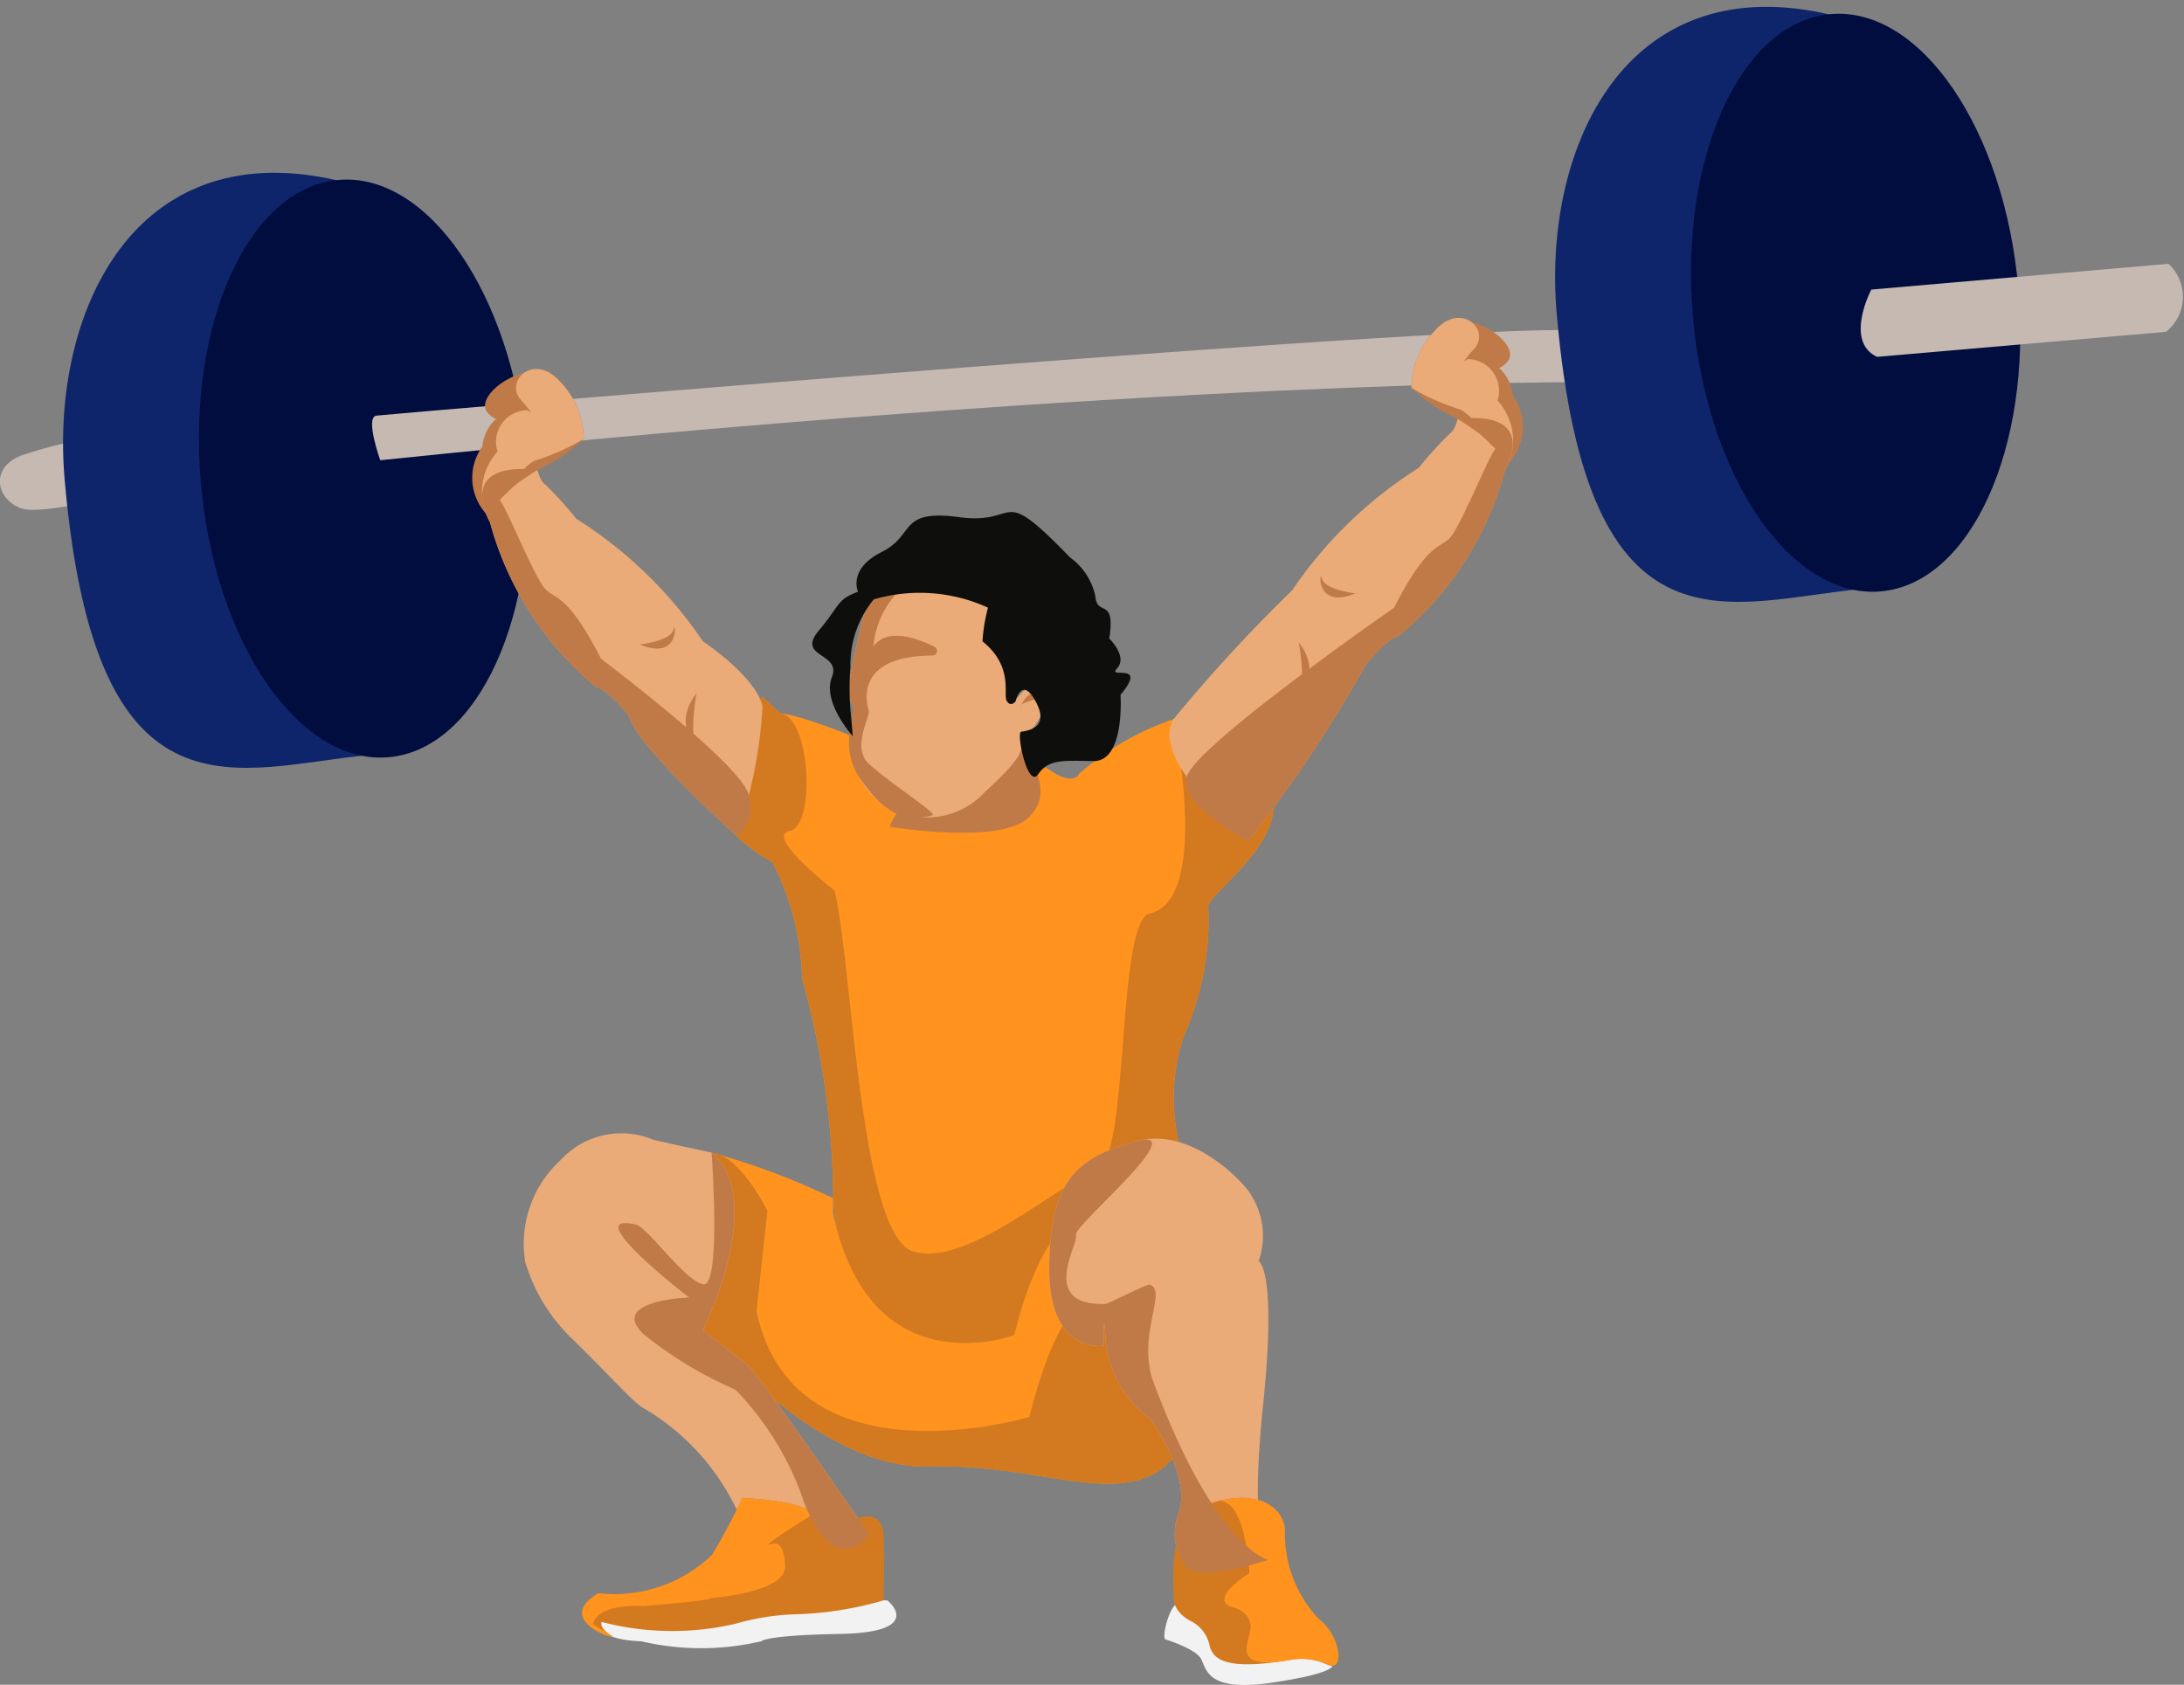 <svg xmlns="http://www.w3.org/2000/svg" width="46.776" height="36.088" viewBox="0 0 46.776 36.088">
  <rect x="0" y="0" width="46.776" height="36.088" fill="#808080" stroke="none"/>
  <g id="olympic_weightlifting" transform="translate(1294 -978.498)">
    <g id="Body" transform="translate(-1282.781 993.424)">
      <path id="Path_884" data-name="Path 884" d="M1505.176,196.354a4.184,4.184,0,0,1,0-2.606,6.155,6.155,0,0,0,.534-2.766c-.135-.186,1.54-1.3,1.38-2.287,0,0-.851,2.074-2.127-1.755a6.042,6.042,0,0,0-2.021,1.17s-.106.292-.665-.106-.479,1.6-3.191,1.064c0,0-.559-.984,0-1.09s-1.888-1.09-2.553-1.17l-.373-.346s-.851.8-.558,2.978a3.614,3.614,0,0,0,.771.558,5.784,5.784,0,0,1,.638,2.5,17.778,17.778,0,0,1,.665,4.7c.16,3.329,3.136,3.522,3.881,2.934a12.114,12.114,0,0,1,1.006-2.3C1503.075,197.072,1504.3,196.141,1505.176,196.354Z" transform="translate(-1491.05 -186.462)" fill="#ff931e"/>
      <path id="Path_885" data-name="Path 885" d="M1505.176,196.354a4.184,4.184,0,0,1,0-2.606,6.155,6.155,0,0,0,.534-2.766c-.135-.186,1.54-1.3,1.38-2.287,0,0-.851,2.074-2.127-1.755,0,0,.821,3.866-.506,4.162-.708.158-.441,5.112-1.089,5.437-1.075.54-2.9,2.143-3.984,1.8-1.148-.363-1.307-6.267-1.68-7.729,0,0-1.516-1.17-.958-1.276s.452-2.446-.212-2.526l-.373-.346s-.851.8-.558,2.978a3.614,3.614,0,0,0,.771.558,5.784,5.784,0,0,1,.638,2.5,17.778,17.778,0,0,1,.665,4.7c.16,3.329,3.136,3.522,3.881,2.934a12.114,12.114,0,0,1,1.006-2.3C1503.075,197.072,1504.3,196.141,1505.176,196.354Z" transform="translate(-1491.05 -186.462)" fill="#d37a20"/>
      <path id="Path_886" data-name="Path 886" d="M1487.761,305.881s2.446,3,4.866,2.925,4.175.984,5.212-.186.691-4.574.691-4.574-2.82-3.214-4.1,1.945c0,0-3.083,1.167-3.881-2.609v-.324a15.267,15.267,0,0,0-2.606-.978S1489.064,302.8,1487.761,305.881Z" transform="translate(-1483.926 -292.319)" fill="#ff931e"/>
      <path id="Path_887" data-name="Path 887" d="M1487.761,305.881s2.446,3,4.866,2.925,4.175.984,5.212-.186a2.519,2.519,0,0,0,.292-2.659s-2.1-3.377-3.377,1.782c0,0-5.046,1.516-5.844-2.26l.233-2.154s-.585-1.2-1.2-1.25C1487.947,302.078,1489.064,302.8,1487.761,305.881Z" transform="translate(-1483.926 -292.319)" fill="#d37a20"/>
      <path id="Path_888" data-name="Path 888" d="M1578.586,307.774a1.182,1.182,0,0,1-.151-1.192c.239-.815-.612-1.977-.612-1.977a2.377,2.377,0,0,1-.958-1.622c-.062-1-.044.044-.044.044s-1.188.213-1.17-1.693.638-2.349,1.87-2.686,2.381.984,2.458,1.161a1.627,1.627,0,0,1,.155,1.409s.4.145.095,3.094.115,3.306.115,3.306S1578.923,308.1,1578.586,307.774Z" transform="translate(-1564.397 -289.129)" fill="#eaab78"/>
      <path id="Path_889" data-name="Path 889" d="M1449.717,305.783s-2.361-3.439-2.61-3.628-.947-.745-.947-.745,1.389-2.76.186-3.8c0,0-.848-.18-1.25-.275a1.763,1.763,0,0,0-1.985.437,2.426,2.426,0,0,0-.756,2.186,3.786,3.786,0,0,0,.969,1.607c.745.721,1.241,1.288,1.513,1.489a5.018,5.018,0,0,1,2.139,2.411C1447.684,307.118,1449.717,305.783,1449.717,305.783Z" transform="translate(-1442.324 -287.848)" fill="#eaab78"/>
      <g id="Group_751" data-name="Group 751" transform="translate(1.247 17.158)">
        <g id="Group_750" data-name="Group 750" transform="translate(12.471 0)">
          <path id="Path_890" data-name="Path 890" d="M1604.865,416.777s.662.2.771.429.144.7,1.5.5,1.3-.361,1.3-.361-.491-.56-2.54-.389c-.132.011-.036-1.226-.771-.951C1604.941,416.071,1604.781,416.75,1604.865,416.777Z" transform="translate(-1604.842 -413.746)" fill="#f2f2f2"/>
          <path id="Path_891" data-name="Path 891" d="M1607.841,389.855s-.9,0-.759,2.009c0,0-.04.295.371.509a.762.762,0,0,1,.387.482c.06.321.313.589,1.721.348a1.318,1.318,0,0,1,.794.093c.373.188.289-.615-.193-.977a2.657,2.657,0,0,1-.722-1.822C1609.49,390.123,1609.068,389.453,1607.841,389.855Z" transform="translate(-1606.879 -389.731)" fill="#d37a20"/>
          <path id="Path_892" data-name="Path 892" d="M1616.462,389.855s.7-.518.842,1.491c0,0-.833.5-.422.713,0,0,.382.05.442.372s-.549,1.014.859.773a1.319,1.319,0,0,1,.795.093c.373.188.289-.615-.193-.977a2.656,2.656,0,0,1-.722-1.822C1618.112,390.123,1617.69,389.453,1616.462,389.855Z" transform="translate(-1615.481 -389.731)" fill="#ff931e"/>
        </g>
        <path id="Path_893" data-name="Path 893" d="M1464.593,416.05s.078-.128,1.691-.157,1.2-.559,1.013-.716a11.351,11.351,0,0,0-3.224.226,10.23,10.23,0,0,1-2.818.184c-.245-.105-.367.425.768.464A5.628,5.628,0,0,0,1464.593,416.05Z" transform="translate(-1460.754 -412.979)" fill="#f2f2f2"/>
        <path id="Path_894" data-name="Path 894" d="M1463.056,390.153s.479-.177.5.4,0,1.374,0,1.374a7.478,7.478,0,0,1-1.969.3,5.245,5.245,0,0,0-1.2.2,5.961,5.961,0,0,1-2.871-.039s-.056.128.2.285-1.28-.3-.267-.9a3.017,3.017,0,0,0,2.437-.824,12.73,12.73,0,0,0,.645-1.217s1.358.059,1.513.353A1.708,1.708,0,0,0,1463.056,390.153Z" transform="translate(-1457.098 -389.731)" fill="#d37a20"/>
        <path id="Path_895" data-name="Path 895" d="M1457.715,392.674c.256.157-1.28-.3-.267-.9a3.017,3.017,0,0,0,2.437-.824,12.73,12.73,0,0,0,.645-1.217s1.358.059,1.513.353c0,0-1.291.785-.857.628,0,0,.239-.1.262.476s-1.591.686-1.591.686.128.045-1.452.172c0,0-.969-.074-1.074.392" transform="translate(-1457.098 -389.731)" fill="#ff931e"/>
      </g>
    </g>
    <g id="head" transform="translate(-1280.754 989.467)">
      <path id="Path_896" data-name="Path 896" d="M1535.225,195.69s2.376.4,2.978-.205-.089-1.154,0-1.839S1535.42,194.892,1535.225,195.69Z" transform="translate(-1529.411 -188.95)" fill="#c07a48"/>
      <path id="Path_897" data-name="Path 897" d="M1526.571,153.971a1.435,1.435,0,0,0-1.542,1.143c-.292,1.276-.346,1.569-.213,1.728s-.213,1.09.284,1.8a1.678,1.678,0,0,0,2.565.106c.934-.851.8-.934.792-1.3,0,0,.254.249.588-.821,0,0-.257-.479-.706.136C1528.338,156.763,1528.9,153.974,1526.571,153.971Z" transform="translate(-1519.817 -152.753)" fill="#eaab78"/>
      <path id="Path_898" data-name="Path 898" d="M1526.571,153.971a1.435,1.435,0,0,0-1.542,1.143c-.292,1.276-.346,1.569-.213,1.728s-.318.913.178,1.622.933.958,1.547.783c.119-.034-.89-.673-1.359-1.1-.366-.335.005-.974,0-1.135,0,0-.447-1.186,1.369-1.186a.1.1,0,0,0,.044-.182c-.394-.2-1.022-.419-1.318-.014A1.931,1.931,0,0,1,1526.571,153.971Z" transform="translate(-1519.817 -152.753)" fill="#c07a48"/>
      <path id="Path_899" data-name="Path 899" d="M1568.395,185.629s.132-.378.427-.289S1568.359,185.511,1568.395,185.629Z" transform="translate(-1559.779 -181.466)" fill="#c07a48"/>
      <path id="Path_900" data-name="Path 900" d="M1516.4,141.294s-.225-.485.508-.851.343-.922,1.667-.745.8-.756,2.367.863a1.375,1.375,0,0,1,.54.827c.036.461.437,0,.3.91,0,0,.4.39.166.638s.681-.165.074.567c0,0,.1,1.431-.582,1.419s-.958-.036-1.182.283-.473-.886-.366-.91.626-.059.319-.638-.437-.012-.437-.012-.106.13-.189-.012.154-.733-.52-1.276a3.834,3.834,0,0,1,.118-.721,3.512,3.512,0,0,0-2.446-.177,2.207,2.207,0,0,0-.5,1.454,5.866,5.866,0,0,0,0,.91c.04.414.05.566.05.566s-.66-.732-.447-1.264-.768-.414-.284-.993S1515.937,141.471,1516.4,141.294Z" transform="translate(-1511.269 -139.589)" fill="#0e0e0c"/>
      <path id="Path_901" data-name="Path 901" d="M1471.707,310.253s-2.361-3.439-2.61-3.628-.947-.745-.947-.745,1.389-2.76.186-3.8c0,0,.216,2.916-.186,2.822s-1.182-1.217-1.43-1.277c-1.29-.307,1.134,1.56,1.134,1.56s-1.725.059-.981.78a8.472,8.472,0,0,0,1.974,1.194,6.386,6.386,0,0,1,1.489,2.47C1471.046,311.282,1471.707,310.253,1471.707,310.253Z" transform="translate(-1466.342 -288.362)" fill="#c07a48"/>
      <path id="Path_902" data-name="Path 902" d="M1578.586,307.983a1.182,1.182,0,0,1-.151-1.192c.239-.815-.612-1.977-.612-1.977a2.377,2.377,0,0,1-.958-1.622c-.062-1-.044.044-.044.044s-1.188.213-1.17-1.693.638-2.349,1.87-2.686-1.377,1.832-1.3,2.009-.816,1.517.626,1.477c.07,0,.891-.435.957-.414.391.125-.293,1.1.083,2.1,1.336,3.569,2.457,3.794,2.457,3.794S1578.923,308.306,1578.586,307.983Z" transform="translate(-1566.424 -285.381)" fill="#c07a48"/>
    </g>
    <path id="Path_903" data-name="Path 903" d="M1313.4,120.379s-3,.9-3.562.661-.625-.948.15-1.16a8.163,8.163,0,0,1,2.8-.409C1313.229,119.635,1313.4,120.379,1313.4,120.379Z" transform="translate(-2603.414 868.337)" fill="#c5b9b2"/>
    <path id="Path_905" data-name="Path 905" d="M1325.446,60.089c.662,7.634,3.717,6.154,6.595,5.9s2.8-2.585,2.508-6-.738-5.847-3.579-6.367C1326.8,52.865,1325.15,56.674,1325.446,60.089Z" transform="translate(-2618.062 928.674)" fill="#0e256b"/>
    <ellipse id="Ellipse_68" data-name="Ellipse 68" cx="3.498" cy="6.206" rx="3.498" ry="6.206" transform="translate(-1290.234 982.654) rotate(-4.952)" fill="#010d3e"/>
    <path id="Path_906" data-name="Path 906" d="M1429.839,94.527s-8.963-.068-25.8,1.671c0,0-.331-.921-.083-.955s24.753-2.122,25.964-1.8S1429.839,94.527,1429.839,94.527Z" transform="translate(-2689.895 892.158)" fill="#c5b9b2"/>
    <path id="Path_907" data-name="Path 907" d="M1704.035,18c.662,7.634,3.717,6.154,6.594,5.9s2.8-2.585,2.508-6-.738-5.847-3.579-6.367C1705.39,10.778,1703.74,14.587,1704.035,18Z" transform="translate(-2964.695 967.208)" fill="#0e256b"/>
    <ellipse id="Ellipse_69" data-name="Ellipse 69" cx="3.498" cy="6.206" rx="3.498" ry="6.206" transform="translate(-1258.277 979.102) rotate(-4.952)" fill="#010d3e"/>
    <path id="Path_908" data-name="Path 908" d="M1781.882,78.574l6.188-.536a.961.961,0,0,0,.053-1.457l-6.365.552S1781.172,78.242,1781.882,78.574Z" transform="translate(-3035.679 907.568)" fill="#c5b9b2"/>
    <g id="arms" transform="translate(-1283.9 985.307)">
      <path id="Path_909" data-name="Path 909" d="M1612.323,115.737s-.071.266-.177.319a8.082,8.082,0,0,0-.656.727,9.159,9.159,0,0,0-2.712,2.624,33.764,33.764,0,0,0-2.543,2.761c-.532.9,1.6,2.606,1.6,2.606a28.185,28.185,0,0,0,2.517-3.771s.425-.55.709-.62a6.923,6.923,0,0,0,2.269-3.528S1614.113,115.542,1612.323,115.737Z" transform="translate(-1591.202 -113.572)" fill="#eaab78"/>
      <path id="Path_910" data-name="Path 910" d="M1669.688,92.535a.927.927,0,0,0-.89-.839s.419.52.774.118-.993-1.3-1.548-.674a1.8,1.8,0,0,0-.508,1.229,3.77,3.77,0,0,0,.993.668c.284.041,1.092.946,1.092.946A1.146,1.146,0,0,0,1669.688,92.535Z" transform="translate(-1647.388 -90.872)" fill="#c07a48"/>
      <path id="Path_911" data-name="Path 911" d="M1669.36,92.072a.677.677,0,0,0-.643-.886s-.208.177.147-.225-.284-1.016-.839-.39a1.8,1.8,0,0,0-.508,1.229,4.829,4.829,0,0,0,.993.449c.284.041,1.092,1.165,1.092,1.165A1.279,1.279,0,0,0,1669.36,92.072Z" transform="translate(-1647.388 -90.303)" fill="#eaab78"/>
      <path id="Path_912" data-name="Path 912" d="M1616.24,115.737s.922.585.815.638-.745,1.649-.975,1.9-.479.089-1.205,1.507c0,0-4.3,2.98-4.438,3.624s1.318,1.37,1.318,1.37a28.2,28.2,0,0,0,2.517-3.771s.426-.55.709-.62a6.923,6.923,0,0,0,2.269-3.528S1618.03,115.542,1616.24,115.737Z" transform="translate(-1595.119 -113.572)" fill="#c07a48"/>
      <path id="Path_913" data-name="Path 913" d="M1645.19,156.363s-.665-.075-.718-.315S1644.312,156.731,1645.19,156.363Z" transform="translate(-1626.258 -150.462)" fill="#c07a48"/>
      <path id="Path_914" data-name="Path 914" d="M1636.646,172.6s.233,1.166-.139,1.405S1637.37,173.506,1636.646,172.6Z" transform="translate(-1618.931 -165.651)" fill="#c07a48"/>
      <path id="Path_915" data-name="Path 915" d="M1432.962,128.7s.071.266.177.319a8.047,8.047,0,0,1,.656.727,9.162,9.162,0,0,1,2.712,2.624s1.135.75,1.276,1.395a9.8,9.8,0,0,1-.558,2.771s-2.172-1.95-2.3-2.57c0,0-.426-.55-.709-.62a6.922,6.922,0,0,1-2.269-3.528S1431.172,128.508,1432.962,128.7Z" transform="translate(-1431.553 -125.443)" fill="#eaab78"/>
      <path id="Path_916" data-name="Path 916" d="M1429.3,105.5a.927.927,0,0,1,.89-.839s-.419.52-.774.118.993-1.3,1.548-.674a1.8,1.8,0,0,1,.508,1.229,3.774,3.774,0,0,1-.993.668c-.284.041-1.092.946-1.092.946A1.146,1.146,0,0,1,1429.3,105.5Z" transform="translate(-1429.069 -102.744)" fill="#c07a48"/>
      <path id="Path_917" data-name="Path 917" d="M1432.07,105.038a.677.677,0,0,1,.644-.886s.207.177-.147-.225.284-1.016.839-.39a1.8,1.8,0,0,1,.508,1.229,4.836,4.836,0,0,1-.993.449c-.284.041-1.092,1.165-1.092,1.165A1.279,1.279,0,0,1,1432.07,105.038Z" transform="translate(-1431.513 -102.174)" fill="#eaab78"/>
      <path id="Path_918" data-name="Path 918" d="M1432.962,128.7s-.922.585-.816.638.745,1.649.975,1.9.479.089,1.205,1.507c0,0,3.019,2.27,3.161,2.914a.774.774,0,0,1-.262.88s-2.172-1.95-2.3-2.57c0,0-.426-.55-.709-.62a6.922,6.922,0,0,1-2.269-3.528S1431.172,128.508,1432.962,128.7Z" transform="translate(-1431.553 -125.443)" fill="#c07a48"/>
      <path id="Path_919" data-name="Path 919" d="M1471.7,169.329s.665-.075.718-.315S1472.573,169.7,1471.7,169.329Z" transform="translate(-1468.097 -162.333)" fill="#c07a48"/>
      <path id="Path_920" data-name="Path 920" d="M1483.6,185.564s-.233,1.166.139,1.405S1482.872,186.472,1483.6,185.564Z" transform="translate(-1478.781 -177.523)" fill="#c07a48"/>
    </g>
  </g>
</svg>

